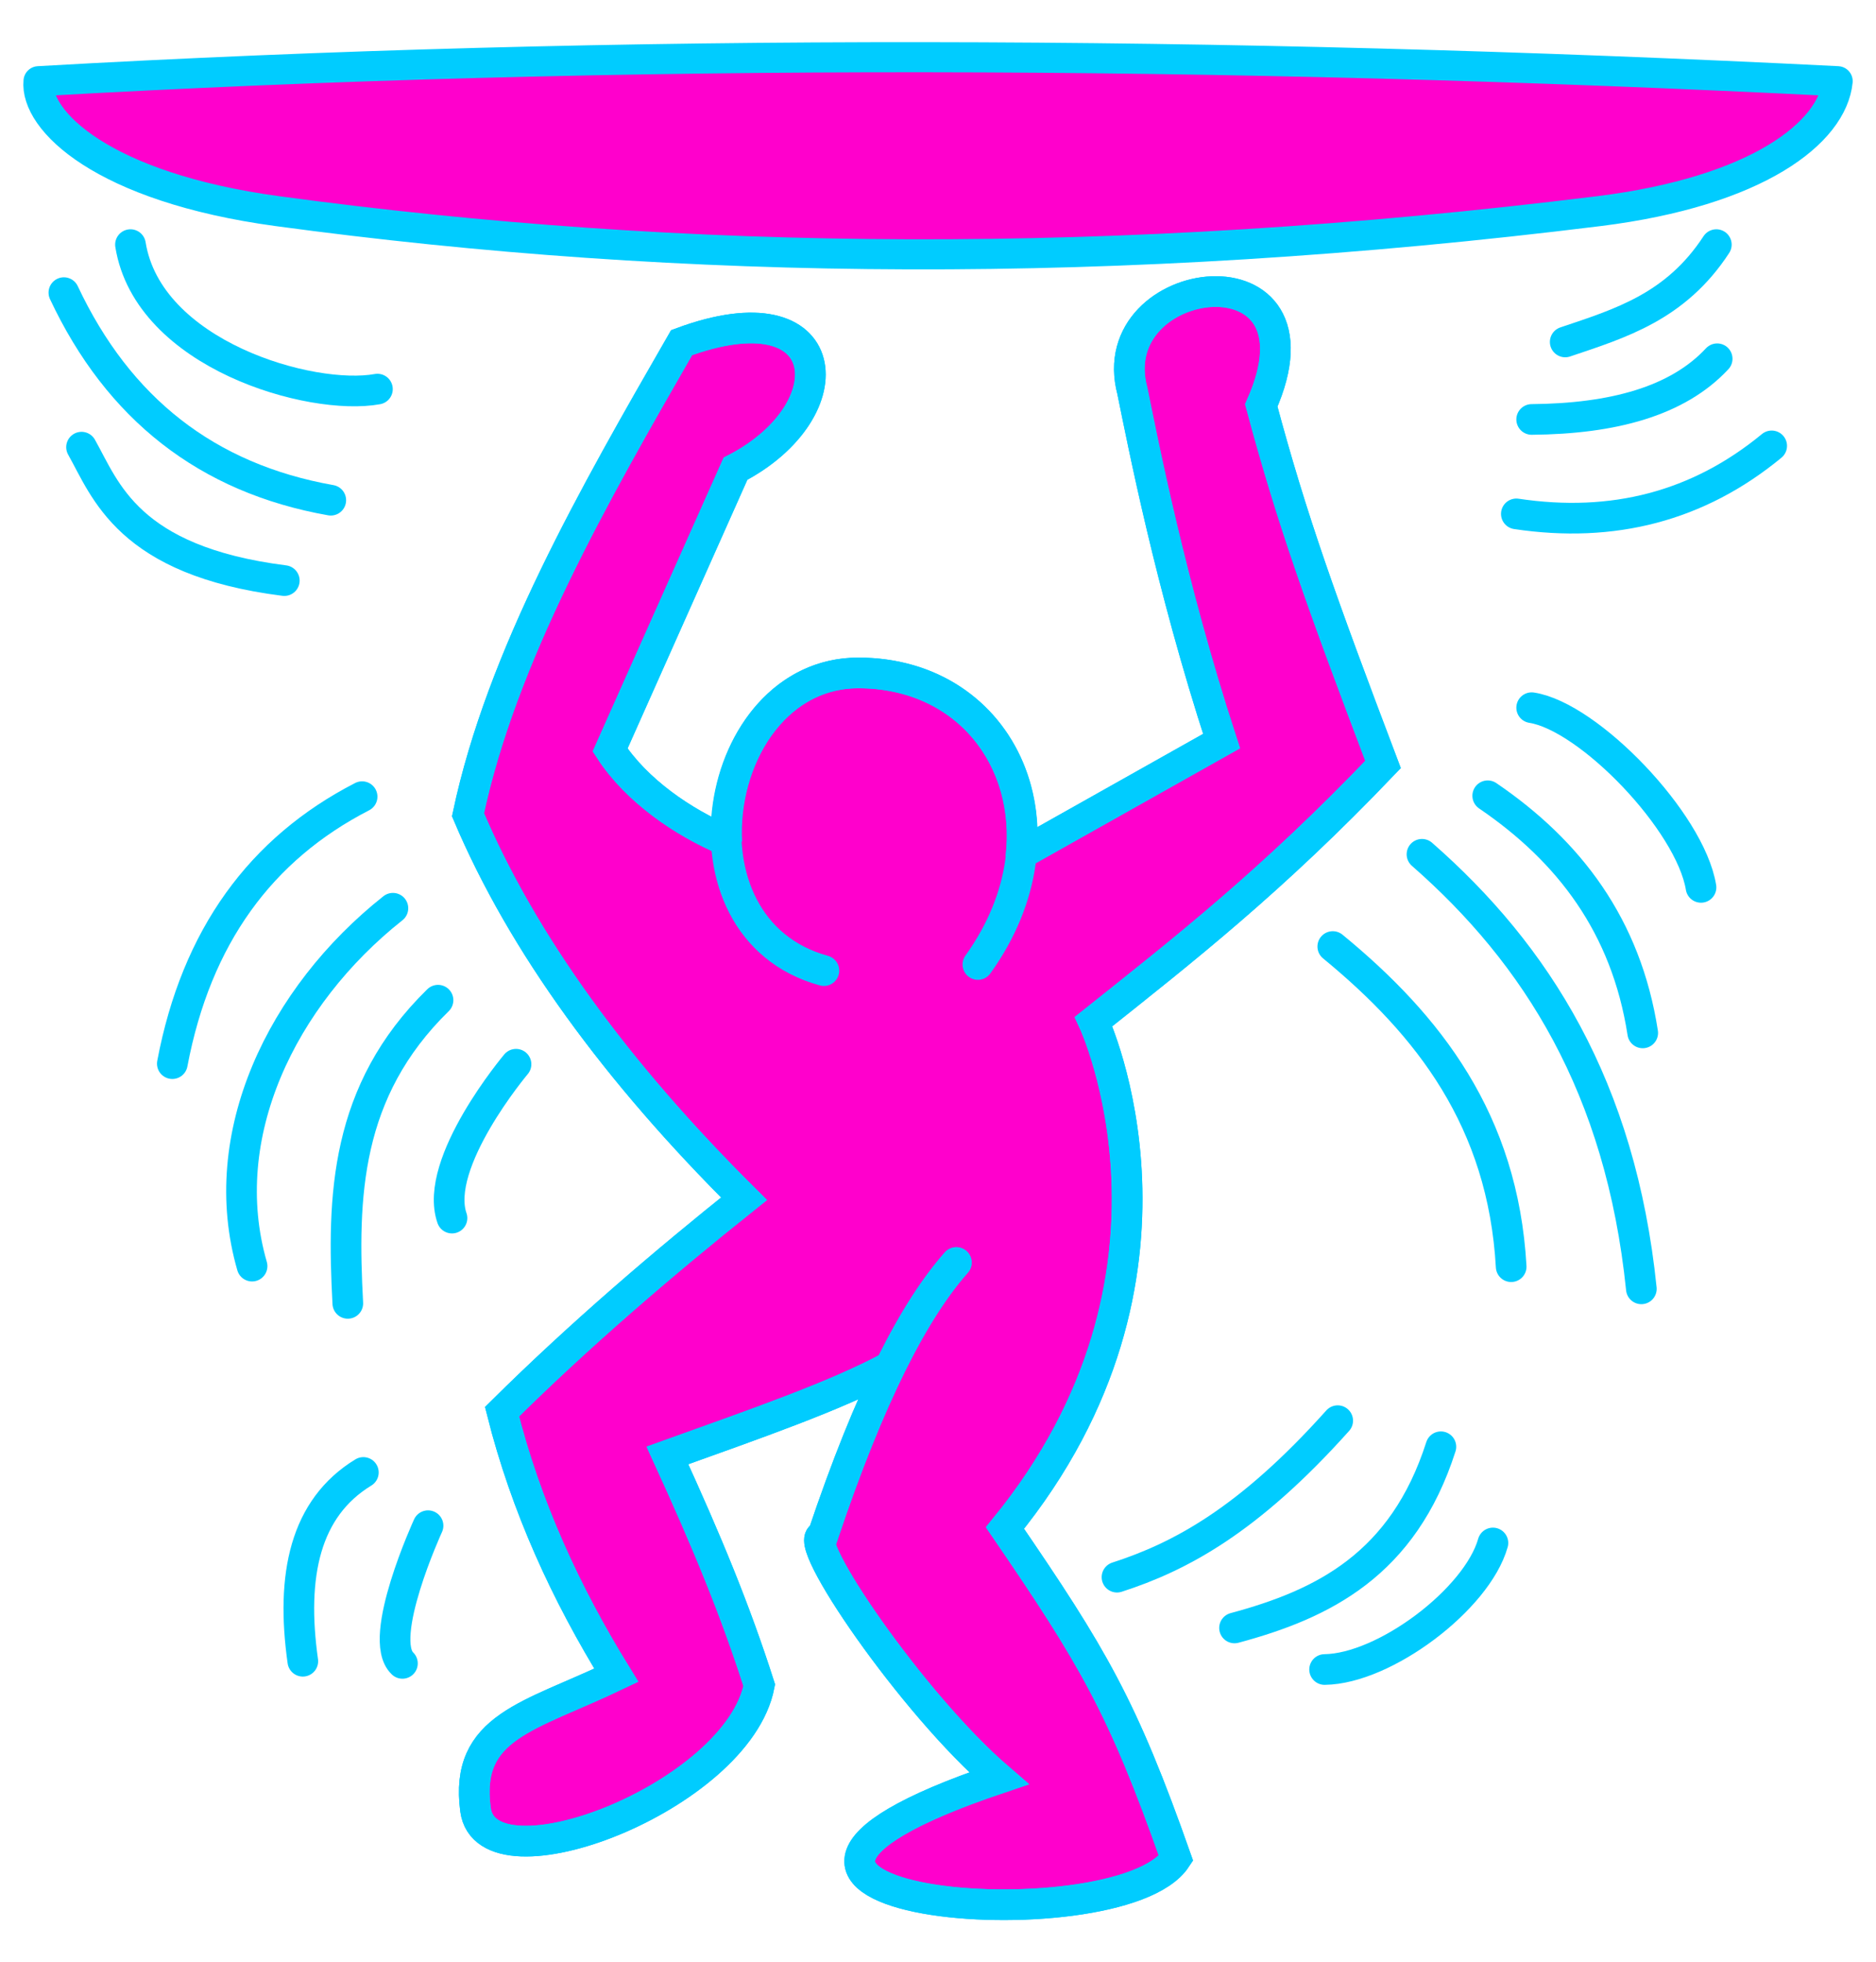 <?xml version="1.0" encoding="UTF-8" standalone="no"?>
<!-- Created with Inkscape (http://www.inkscape.org/) -->

<svg
   version="1.1"
   id="svg887"
   width="612"
   height="640"
   viewBox="0 0 612 640"
   sodipodi:docname="fruit-catcher-idle@2x.svg"
   xml:space="preserve"
   inkscape:version="1.2.2 (b0a8486541, 2022-12-01)"
   xmlns:inkscape="http://www.inkscape.org/namespaces/inkscape"
   xmlns:sodipodi="http://sodipodi.sourceforge.net/DTD/sodipodi-0.dtd"
   xmlns="http://www.w3.org/2000/svg"
   xmlns:svg="http://www.w3.org/2000/svg"><defs
     id="defs891" /><sodipodi:namedview
     id="namedview889"
     pagecolor="#505050"
     bordercolor="#eeeeee"
     borderopacity="1"
     inkscape:pageshadow="0"
     inkscape:pageopacity="0"
     inkscape:pagecheckerboard="0"
     inkscape:showpageshadow="0"
     inkscape:deskcolor="#505050"
     showgrid="false"
     inkscape:zoom="1.2445055"
     inkscape:cx="270.79028"
     inkscape:cy="325.02869"
     inkscape:window-width="1920"
     inkscape:window-height="1056"
     inkscape:window-x="0"
     inkscape:window-y="0"
     inkscape:window-maximized="1"
     inkscape:current-layer="g893" /><g
     inkscape:groupmode="layer"
     inkscape:label="Image"
     id="g893"><path
       id="path1086-3"
       style="fill:#ff00cc;fill-opacity:1;stroke:#00ccff;stroke-width:10;stroke-linecap:round;stroke-linejoin:miter;stroke-dasharray:none;stroke-opacity:1"
       d="m 311.978,411.782 c -13.639,15.435 -28.024,42.823 -43.592,89.152 -7.818,0.374 29.032,54.63 57.461,79.074 -122.241,41.174 39.005,54.564 57.805,26.105 -17.463,-49.57 -27.084,-65.791 -55.811,-107.75 67.435,-82.673 28.906,-165.174 28.906,-165.174 29.256,-23.292 58.159,-45.848 94.436,-83.854 -20.035,-52.838 -29.763,-79.895 -39.719,-117.115 11.872,-26.73 -1.25,-37.714 -16.037,-37.111 -14.787,0.602 -31.238,12.79 -26.021,32.406 3.42,16.632 12.308,62.708 29.102,114.195 l -65.289,36.719 -0.227,1.422 c 3.806,-32.334 -17.841,-60.377 -52.98,-60.377 -27.942,0 -44.359,28.721 -42.916,55.244 l -0.176,-0.564 c -14.013,-5.868 -29.283,-16.306 -37.887,-29.549 l 40.906,-91.734 c 36.837,-19.083 32.834,-59.805 -17.588,-41.115 -28.705,49.898 -58.718,102.217 -69.682,153.967 17.787,42.019 48.543,84.038 90.055,125.252 -25.591,20.424 -53.411,44.144 -78.953,69.463 7.763,30.831 20.774,59.205 37.283,85.939 -28.447,13.617 -49.558,16.642 -45.938,43.834 3.621,27.192 85.522,-4.135 92.576,-40.566 -7.81,-24.408 -16.956,-46.58 -29.959,-74.951 29.084,-10.443 55.164,-19.464 72.713,-28.994"
       sodipodi:nodetypes="ccccccccsccccscccccccccsccc" /><path
       id="path1086"
       style="fill:none;stroke:#00ccff;stroke-width:10;stroke-linecap:round;stroke-linejoin:miter;stroke-dasharray:none;stroke-opacity:1"
       d="m 268.778,316.573 c -50.9,-13.978 -36.284,-97.098 11.234,-97.098 47.517,0 70.502,51.255 39.001,95.098 M 290.447,445.7 c -17.549,9.53 -43.628,18.552 -72.712,28.995 13.003,28.371 22.148,50.542 29.958,74.951 -7.054,36.432 -88.955,67.758 -92.575,40.566 -3.621,-27.192 17.491,-30.218 45.937,-43.835 -16.51,-26.735 -29.521,-55.108 -37.284,-85.939 25.542,-25.319 53.363,-49.038 78.954,-69.462 -41.512,-41.213 -72.268,-83.233 -90.056,-125.252 10.964,-51.75 40.977,-104.069 69.682,-153.966 50.422,-18.69 54.424,22.031 17.587,41.114 l -40.905,91.734 c 8.603,13.242 23.873,23.682 37.886,29.55 m 96.299,4.274 65.289,-36.719 c -16.794,-51.487 -25.681,-97.562 -29.101,-114.194 -10.432,-39.233 65.804,-48.755 42.059,4.705 9.956,37.22 19.684,64.277 39.719,117.116 -36.277,38.005 -65.181,60.561 -94.437,83.854 0,0 38.53,82.501 -28.905,165.174 28.727,41.959 38.347,58.18 55.811,107.75 -18.799,28.458 -180.046,15.068 -57.806,-26.107 -28.429,-24.444 -65.279,-78.7 -57.461,-79.074 15.568,-46.33 29.953,-73.717 43.592,-89.152" /><path
       style="fill:none;stroke:#00ccff;stroke-width:10;stroke-linecap:round;stroke-linejoin:miter;stroke-dasharray:none;stroke-opacity:1"
       d="m 168.34,347.102 c 0,0 -27.122,32.179 -20.889,50.18"
       id="path1184"
       sodipodi:nodetypes="cc" /><path
       style="fill:none;stroke:#00ccff;stroke-width:10;stroke-linecap:round;stroke-linejoin:miter;stroke-dasharray:none;stroke-opacity:1"
       d="m 142.895,326.213 c -30.365,29.702 -31.294,64.07 -29.432,98.881"
       id="path1186"
       sodipodi:nodetypes="cc" /><path
       style="fill:none;stroke:#00ccff;stroke-width:10;stroke-linecap:round;stroke-linejoin:miter;stroke-dasharray:none;stroke-opacity:1"
       d="M 128.18,296.223 C 91.873,324.98 69.92,370.395 82.235,412.947"
       id="path1188"
       sodipodi:nodetypes="cc" /><path
       style="fill:none;stroke:#00ccff;stroke-width:10;stroke-linecap:round;stroke-linejoin:miter;stroke-dasharray:none;stroke-opacity:1"
       d="M 118.13,259.83 C 85.121,276.811 64.056,305.422 56.215,346.91"
       id="path1190"
       sodipodi:nodetypes="cc" /><path
       style="fill:none;stroke:#00ccff;stroke-width:10;stroke-linecap:round;stroke-linejoin:miter;stroke-dasharray:none;stroke-opacity:1"
       d="m 434.786,308.713 c 31.293,25.7 55.521,56.809 58.199,104.417"
       id="path1192"
       sodipodi:nodetypes="cc" /><path
       style="fill:none;stroke:#00ccff;stroke-width:10;stroke-linecap:round;stroke-linejoin:miter;stroke-dasharray:none;stroke-opacity:1"
       d="m 463.886,278.627 c 37.329,32.666 64.823,75.974 71.565,141.73"
       id="path1194"
       sodipodi:nodetypes="cc" /><path
       style="fill:none;stroke:#00ccff;stroke-width:10;stroke-linecap:round;stroke-linejoin:miter;stroke-dasharray:none;stroke-opacity:1"
       d="m 485.331,259.54 c 26.525,18.053 45.166,42.407 50.567,77.341"
       id="path1196"
       sodipodi:nodetypes="cc" /><path
       style="fill:none;stroke:#00ccff;stroke-width:10;stroke-linecap:round;stroke-linejoin:miter;stroke-dasharray:none;stroke-opacity:1"
       d="m 499.669,230.812 c 18.608,2.873 51.713,37.123 55.245,58.607"
       id="path1198"
       sodipodi:nodetypes="cc" /><path
       style="fill:none;stroke:#00ccff;stroke-width:10;stroke-linecap:round;stroke-linejoin:miter;stroke-dasharray:none;stroke-opacity:1"
       d="m 364.392,514.396 c 20.568,-6.634 42.86,-18.482 72.003,-51.042"
       id="path1200"
       sodipodi:nodetypes="cc" /><path
       style="fill:none;stroke:#00ccff;stroke-width:10;stroke-linecap:round;stroke-linejoin:miter;stroke-dasharray:none;stroke-opacity:1"
       d="m 402.736,530.954 c 28.89,-7.767 55.012,-20.655 67.319,-59.09"
       id="path1202"
       sodipodi:nodetypes="cc" /><path
       style="fill:none;stroke:#00ccff;stroke-width:10;stroke-linecap:round;stroke-linejoin:miter;stroke-dasharray:none;stroke-opacity:1"
       d="m 432.121,544.513 c 19.585,-0.235 49.722,-22.911 54.91,-41.27"
       id="path1204"
       sodipodi:nodetypes="cc" /><path
       style="fill:none;stroke:#00ccff;stroke-width:10;stroke-linecap:round;stroke-linejoin:miter;stroke-dasharray:none;stroke-opacity:1"
       d="m 131.284,542.513 c -8.536,-8.116 8.357,-44.909 8.357,-44.909"
       id="path1206"
       sodipodi:nodetypes="cc" /><path
       style="fill:none;stroke:#00ccff;stroke-width:10;stroke-linecap:round;stroke-linejoin:miter;stroke-dasharray:none;stroke-opacity:1"
       d="M 98.785,541.816 C 94.833,513.741 99.505,491.847 118.537,480.242"
       id="path1208"
       sodipodi:nodetypes="cc" /><path
       id="rect1394"
       style="opacity:1;fill:#ff00cc;stroke:#00ccff;stroke-width:9.814;stroke-linecap:round;stroke-linejoin:round;paint-order:stroke fill markers;fill-opacity:1"
       d="m 12.567,26.485 c 190.017,-10.808 386.05,-10.055 586.924,0 -1.677,16.77 -26.169,35.968 -77.987,42.389 -158.008,19.581 -298.406,17.961 -430.95,0 C 33.187,61.1 11.33,39.188 12.567,26.485 Z"
       sodipodi:nodetypes="ccssc" /><path
       style="fill:none;stroke:#00ccff;stroke-width:10;stroke-linecap:round;stroke-linejoin:miter;stroke-dasharray:none;stroke-opacity:1"
       d="m 42.563,79.781 c 5.775,35.926 58.939,51.073 80.566,47.127"
       id="path1397"
       sodipodi:nodetypes="cc" /><path
       style="fill:none;stroke:#00ccff;stroke-width:10;stroke-linecap:round;stroke-linejoin:miter;stroke-dasharray:none;stroke-opacity:1"
       d="m 20.839,95.442 c 17.76,37.786 46.639,60.548 87.069,67.703"
       id="path1399"
       sodipodi:nodetypes="cc" /><path
       style="fill:none;stroke:#00ccff;stroke-width:10;stroke-linecap:round;stroke-linejoin:miter;stroke-dasharray:none;stroke-opacity:1"
       d="m 26.598,145.842 c 7.851,13.923 15.051,37.067 66.149,43.519"
       id="path1401"
       sodipodi:nodetypes="cc" /><path
       style="fill:none;stroke:#00ccff;stroke-width:10;stroke-linecap:round;stroke-linejoin:miter;stroke-dasharray:none;stroke-opacity:1"
       d="m 510.614,111.527 c 17.906,-6.034 36.025,-11.411 49.299,-31.745"
       id="path1403"
       sodipodi:nodetypes="cc" /><path
       style="fill:none;stroke:#00ccff;stroke-width:10;stroke-linecap:round;stroke-linejoin:miter;stroke-dasharray:none;stroke-opacity:1"
       d="m 499.669,136.804 c 26.48,-0.229 47.584,-5.885 60.516,-19.792"
       id="path1405"
       sodipodi:nodetypes="cc" /><path
       style="fill:none;stroke:#00ccff;stroke-width:10;stroke-linecap:round;stroke-linejoin:miter;stroke-dasharray:none;stroke-opacity:1"
       d="m 494.669,167.602 c 31.473,4.718 59.32,-2.414 83.302,-22.177"
       id="path1407"
       sodipodi:nodetypes="cc" /></g></svg>
